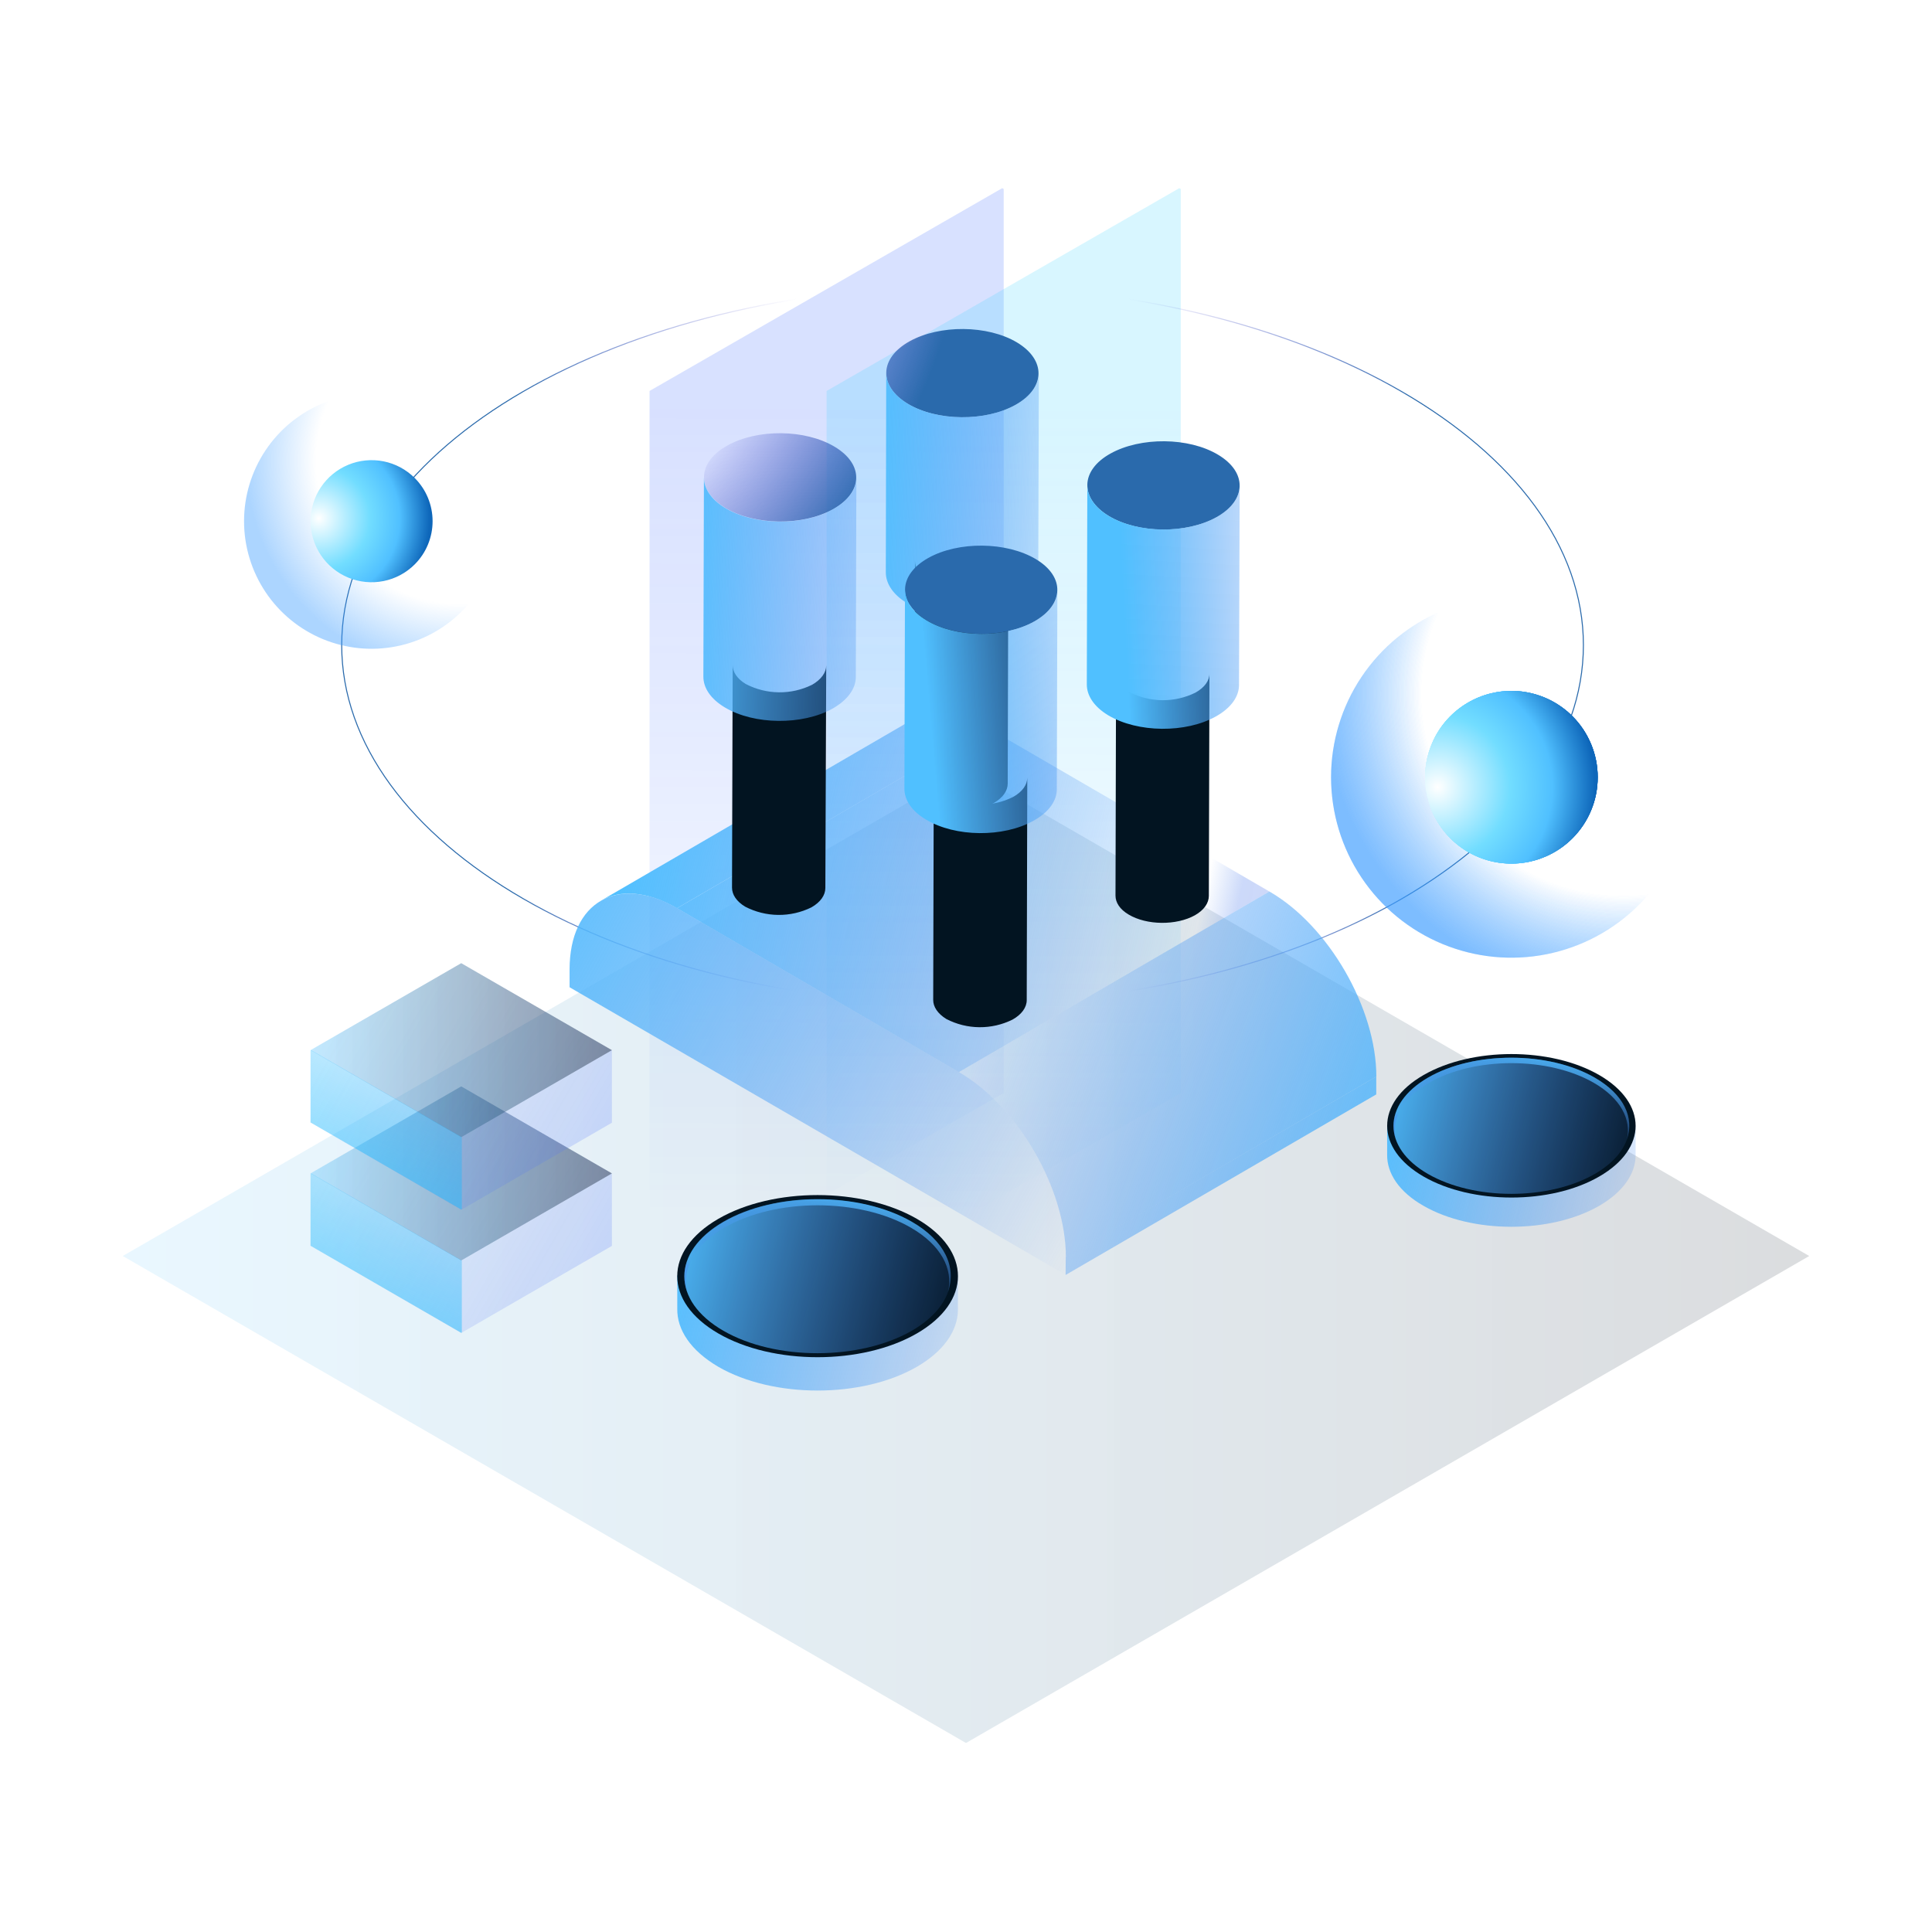 <svg width="1920" height="1920" viewBox="0 0 1920 1920" fill="none" xmlns="http://www.w3.org/2000/svg">
<rect width="1920" height="1920" />
<path opacity="0.25" d="M960 1732.17L1798 1248.21L960 764.238L122 1248.21L960 1732.17Z" fill="url(#paint0_linear_11_1160)"/>
<g filter="url(#filter0_f_11_1160)">
<path opacity="0.25" d="M645.518 1286.85L646.984 1287.69L997.453 1086.17V187.843L995.987 187L645.518 388.517V1286.85Z" fill="url(#paint1_linear_11_1160)"/>
<path opacity="0.25" d="M821.485 1286.85L822.951 1287.69L1173.42 1086.17V187.843L1171.95 187L821.485 388.517V1286.85Z" fill="url(#paint2_linear_11_1160)"/>
</g>
<g clip-path="url(#clip0_11_1160)">
<path d="M1573.56 641.094C1573.56 739.209 1504.84 828.355 1393.32 893.041C1281.79 957.728 1127.34 997.723 956.799 997.723C786.26 997.723 631.527 957.681 519.821 893.041C408.115 828.401 339.576 739.209 339.576 641.094C339.576 542.978 408.254 453.832 519.821 389.146C631.388 324.46 785.89 284.464 956.43 284.464C1126.97 284.464 1281.29 324.506 1392.95 389.146C1504.6 453.786 1573.56 542.932 1573.56 641.094Z" stroke="url(#paint3_radial_11_1160)" stroke-miterlimit="10"/>
<path d="M1628.74 899.237C1603.68 924.309 1571.74 941.383 1536.97 948.298C1502.21 955.213 1466.17 951.659 1433.43 938.086C1400.68 924.514 1372.69 901.531 1353 872.045C1333.31 842.559 1322.8 807.893 1322.8 772.431C1322.8 736.969 1333.31 702.303 1353 672.817C1372.69 643.331 1400.68 620.348 1433.43 606.775C1466.17 593.203 1502.21 589.649 1536.97 596.564C1571.74 603.479 1603.68 620.552 1628.74 645.625C1662.34 679.265 1681.21 724.875 1681.21 772.431C1681.21 819.987 1662.34 865.597 1628.74 899.237Z" fill="url(#paint4_radial_11_1160)"/>
<path d="M1562.65 833.118C1550.66 845.118 1535.37 853.29 1518.73 856.6C1502.09 859.91 1484.85 858.21 1469.17 851.714C1453.5 845.218 1440.11 834.219 1430.68 820.107C1421.26 805.995 1416.23 789.403 1416.23 772.431C1416.23 755.459 1421.26 738.867 1430.68 724.755C1440.11 710.643 1453.5 699.644 1469.17 693.148C1484.85 686.652 1502.09 684.952 1518.73 688.262C1535.37 691.572 1550.66 699.744 1562.65 711.744C1570.62 719.713 1576.94 729.174 1581.25 739.587C1585.56 750 1587.78 761.16 1587.78 772.431C1587.78 783.702 1585.56 794.862 1581.25 805.275C1576.94 815.688 1570.62 825.149 1562.65 833.118Z" fill="url(#paint5_radial_11_1160)"/>
<path d="M458.861 607.618C441.138 625.347 418.557 637.421 393.975 642.311C369.393 647.202 343.914 644.69 320.758 635.094C297.603 625.498 277.812 609.248 263.888 588.399C249.964 567.55 242.532 543.038 242.532 517.963C242.532 492.889 249.964 468.377 263.888 447.528C277.812 426.679 297.603 410.429 320.758 400.832C343.914 391.236 369.393 388.724 393.975 393.615C418.557 398.506 441.138 410.579 458.861 428.309C470.63 440.082 479.966 454.059 486.336 469.442C492.705 484.825 495.984 501.313 495.984 517.963C495.984 534.614 492.705 551.101 486.336 566.484C479.966 581.867 470.63 595.845 458.861 607.618Z" fill="url(#paint6_radial_11_1160)"/>
<path d="M412.136 560.872C403.655 569.352 392.85 575.126 381.089 577.464C369.328 579.802 357.138 578.598 346.06 574.006C334.982 569.413 325.514 561.638 318.853 551.662C312.192 541.687 308.637 529.96 308.637 517.963C308.637 505.967 312.192 494.24 318.853 484.264C325.514 474.289 334.982 466.514 346.06 461.921C357.138 457.328 369.328 456.125 381.089 458.463C392.85 460.801 403.655 466.575 412.136 475.055C417.771 480.689 422.241 487.378 425.29 494.74C428.34 502.102 429.909 509.994 429.909 517.963C429.909 525.933 428.34 533.824 425.29 541.187C422.241 548.549 417.771 555.238 412.136 560.872V560.872Z" fill="url(#paint7_radial_11_1160)"/>
<path d="M597.049 895.168L905.637 715.813C925.048 704.578 951.854 706.103 981.432 723.257L672.844 902.566C643.265 885.551 616.367 883.886 597.049 895.168Z" fill="url(#paint8_linear_11_1160)"/>
<path d="M1059.12 1249.35L1367.71 1069.9V1087.61L1058.98 1267.06L1059.12 1249.35Z" fill="url(#paint9_linear_11_1160)"/>
<path d="M672.844 902.566L981.433 723.257L1261.51 885.967L952.963 1065.41L672.844 902.566Z" fill="url(#paint10_linear_11_1160)"/>
<path d="M952.963 1065.41L1261.51 885.967C1320.43 919.859 1367.8 1002.25 1367.8 1069.9L1059.26 1249.35C1059.26 1181.7 1011.66 1099.35 952.963 1065.41Z" fill="url(#paint11_linear_11_1160)"/>
<path d="M952.963 1065.41C1011.66 1099.35 1059.26 1181.7 1059.26 1249.35V1267.06L566.038 981.123V963.553C566.038 895.908 614.288 868.72 672.983 902.566L952.963 1065.41Z" fill="url(#paint12_linear_11_1160)"/>
<path d="M988.227 576.731C977.977 581.824 966.67 584.424 955.225 584.32C943.781 584.215 932.524 581.409 922.368 576.13C913.633 570.813 909.289 563.97 909.289 557.265L908.688 778.511C908.688 785.308 913.31 792.105 921.813 797.284C939.699 808.103 969.186 808.334 987.58 798.023C996.823 792.706 1001.44 785.771 1001.44 778.789L1002.05 557.45C1002.28 564.524 997.516 571.552 988.227 576.731Z" fill="#021421"/>
<path d="M1010.6 340.273C981.571 322.934 933.691 322.472 903.696 339.302C873.702 356.132 873.055 383.829 902.125 401.26C931.195 418.692 979.214 419.108 1009.16 402.37C1039.11 385.632 1039.8 357.751 1010.6 340.273Z" fill="url(#paint13_radial_11_1160)"/>
<path d="M1009.16 402.37C979.214 419.108 931.241 418.784 902.125 401.26C887.844 392.66 880.726 381.655 880.726 370.604L880.311 568.824C880.311 579.875 887.382 591.018 901.663 599.526C930.918 617.004 978.752 617.466 1008.7 600.636C1023.95 592.128 1031.81 580.754 1031.81 569.333L1032.41 371.206C1032.09 382.349 1024.32 393.769 1009.16 402.37Z" fill="url(#paint14_linear_11_1160)"/>
<path d="M1188.07 688.302C1177.82 693.373 1166.52 695.961 1155.09 695.857C1143.66 695.752 1132.41 692.959 1122.25 687.701C1113.52 682.384 1109.13 675.587 1109.13 668.79L1108.57 890.036C1108.57 896.879 1112.78 903.63 1121.61 908.855C1139.59 919.628 1169.03 919.859 1187.47 909.595C1196.71 904.37 1201.33 897.342 1201.33 890.314L1201.93 669.067C1202.12 676.049 1197.4 683.077 1188.07 688.302Z" fill="#021421"/>
<path d="M1210.48 451.89C1181.41 434.458 1133.49 434.042 1103.49 450.78C1073.5 467.518 1072.9 495.353 1102.01 512.877C1131.13 530.401 1179.06 530.679 1209 513.941C1238.95 497.203 1239.74 469.321 1210.48 451.89Z" fill="url(#paint15_radial_11_1160)"/>
<path d="M1209 513.941C1179.06 530.679 1131.13 530.17 1102.01 512.877C1087.73 504.231 1080.57 493.18 1080.57 482.129L1080.06 680.211C1080.06 691.215 1087.08 702.266 1101.36 710.866C1130.57 728.297 1178.5 728.806 1208.45 711.929C1223.7 703.375 1231.33 692.047 1231.33 680.673L1231.97 482.546C1231.97 493.92 1224.21 505.294 1209 513.941Z" fill="url(#paint16_linear_11_1160)"/>
<path d="M1006.9 791.966C996.655 797.081 985.345 799.693 973.897 799.589C962.449 799.485 951.188 796.666 941.04 791.365C932.305 786.187 927.96 779.251 927.96 772.454L927.406 993.746C927.406 1000.54 931.75 1007.29 940.439 1012.66C950.589 1017.93 961.838 1020.73 973.273 1020.83C984.708 1020.93 996.006 1018.34 1006.25 1013.26C1015.49 1008.08 1020.35 1001.01 1020.35 993.931L1020.9 772.824C1020.9 779.76 1016.19 786.741 1006.9 791.966Z" fill="#021421"/>
<path d="M1029.41 555.647C1000.2 538.215 952.316 537.707 922.368 554.583C892.42 571.46 891.726 599.064 920.843 616.495C949.959 633.927 997.886 634.482 1027.83 617.605C1057.78 600.728 1058.48 572.986 1029.41 555.647Z" fill="url(#paint17_radial_11_1160)"/>
<path d="M1027.83 617.605C997.886 634.482 949.913 633.973 920.843 616.495C906.469 607.941 899.352 596.891 899.352 585.84L898.797 783.828C898.797 794.879 905.868 806.069 920.288 814.484C949.358 832.008 997.193 832.47 1027.14 815.594C1042.48 807.132 1050.25 795.712 1050.25 784.383L1050.8 586.21C1050.71 597.723 1042.99 609.005 1027.83 617.605Z" fill="url(#paint18_linear_11_1160)"/>
<path d="M807.011 680.534C796.752 685.584 785.449 688.148 774.017 688.02C762.584 687.891 751.342 685.073 741.199 679.794C732.464 674.57 728.119 667.773 728.119 660.883L727.472 882.129C727.472 888.926 731.724 895.723 740.551 901.041C750.7 906.305 761.944 909.111 773.375 909.231C784.807 909.352 796.106 906.784 806.364 901.734C815.607 896.463 820.229 889.481 820.229 882.453L821.107 661.299C821.107 668.143 816.347 675.171 807.011 680.534Z" fill="#021421"/>
<path d="M829.472 443.983C800.356 426.459 752.522 425.997 722.573 442.874C692.625 459.75 691.886 487.354 721.002 504.832C750.118 522.31 798.045 522.818 827.993 505.941C857.942 489.065 858.635 461.415 829.472 443.983Z" fill="url(#paint19_radial_11_1160)"/>
<path d="M827.947 506.08C797.999 522.957 750.072 522.402 720.956 504.971C706.629 496.463 699.465 485.32 699.558 474.269L699.003 672.443C699.003 683.493 706.028 694.498 720.447 703.098C749.518 720.437 797.398 720.9 827.393 704.208C842.598 695.561 850.501 684.187 850.501 672.766L851.056 474.778C850.917 486.198 843.337 497.526 827.947 506.08Z" fill="url(#paint20_linear_11_1160)"/>
<path d="M1378.53 1118.17V1147.49C1378.25 1165.98 1390.31 1184.48 1414.71 1198.35C1462.92 1226.09 1541.07 1226.09 1589.27 1198.35C1613.12 1184.48 1625.18 1166.63 1625.46 1148.6V1119.23L1378.53 1118.17Z" fill="url(#paint21_linear_11_1160)"/>
<path d="M1589.27 1169.22C1637.52 1141.48 1637.52 1096.25 1589.27 1068.37C1541.02 1040.49 1462.92 1040.63 1414.71 1068.37C1366.51 1096.12 1366.51 1141.38 1414.71 1169.22C1462.92 1197.05 1541.21 1197.1 1589.27 1169.22Z" fill="#021421"/>
<path d="M1584.88 1166.67C1630.64 1140.23 1630.64 1097.32 1584.88 1070.96C1539.13 1044.61 1464.72 1044.52 1419.1 1070.96C1373.49 1097.41 1373.35 1140.32 1419.1 1166.67C1464.86 1193.03 1539.13 1193.03 1584.88 1166.67Z" fill="url(#paint22_linear_11_1160)"/>
<path d="M1420.03 1076.14C1465.32 1050.02 1538.71 1050.02 1583.96 1076.14C1610.58 1091.54 1621.44 1112.53 1616.73 1132.55C1624.44 1110.96 1613.86 1087.65 1584.88 1070.96C1539.13 1044.52 1464.72 1044.52 1419.1 1070.96C1390.17 1087.65 1379.59 1110.96 1387.26 1132.55C1382.55 1112.53 1393.32 1091.54 1420.03 1076.14Z" fill="url(#paint23_linear_11_1160)"/>
<path d="M673.076 1267.47V1300.58C672.706 1321.48 686.34 1342.19 713.885 1358.33C768.374 1389.77 856.694 1389.77 911.137 1358.33C938.036 1342.75 951.669 1322.45 951.993 1302.1V1268.95L673.076 1267.47Z" fill="url(#paint24_linear_11_1160)"/>
<path d="M911.137 1325.18C965.627 1293.69 965.627 1242.69 911.137 1211.25C856.648 1179.81 768.374 1179.76 713.885 1211.25C659.395 1242.74 659.442 1293.69 713.885 1325.18C768.328 1356.66 856.694 1356.62 911.137 1325.18Z" fill="#021421"/>
<path d="M906.146 1322.49C957.862 1292.63 957.862 1244.21 906.146 1214.35C854.429 1184.48 770.593 1184.48 718.876 1214.35C667.16 1244.21 667.16 1292.63 718.876 1322.49C770.593 1352.36 854.429 1352.13 906.146 1322.49Z" fill="url(#paint25_linear_11_1160)"/>
<path d="M719.939 1219.99C771.055 1190.44 853.968 1190.44 905.129 1219.99C935.216 1237.37 947.464 1261.09 942.103 1283.7C950.791 1259.33 938.821 1232.84 906.1 1214.11C854.383 1184.24 770.547 1184.24 718.83 1214.11C686.109 1233.03 674.185 1259.33 682.874 1283.7C677.605 1261.09 689.852 1237.37 719.939 1219.99Z" fill="url(#paint26_linear_11_1160)"/>
<path d="M458.353 1079.66L608.095 1166.12V1238.16L458.353 1324.67L308.611 1238.16V1166.12L458.353 1079.66Z" fill="url(#paint27_linear_11_1160)"/>
<path opacity="0.25" d="M458.353 1252.63L608.095 1166.12L458.353 1079.66L308.611 1166.12L458.353 1252.63Z" fill="url(#paint28_linear_11_1160)"/>
<path opacity="0.5" d="M458.353 1252.63L608.095 1166.12L458.353 1079.66L308.611 1166.12L458.353 1252.63Z" fill="url(#paint29_linear_11_1160)"/>
<path d="M458.954 1324.16L458.353 1324.53L308.611 1238.02V1166.49L309.258 1166.12L458.954 1252.63V1324.16Z" fill="url(#paint30_linear_11_1160)"/>
<path d="M458.353 957.219L608.095 1043.73V1115.77L458.353 1202.28L308.611 1115.81V1043.64L458.353 957.219Z" fill="url(#paint31_linear_11_1160)"/>
<path opacity="0.25" d="M458.353 1130.1L608.095 1043.64L458.353 957.219L308.611 1043.64L458.353 1130.1Z" fill="url(#paint32_linear_11_1160)"/>
<path opacity="0.5" d="M458.353 1130.1L608.095 1043.64L458.353 957.219L308.611 1043.64L458.353 1130.1Z" fill="url(#paint33_linear_11_1160)"/>
<path d="M458.954 1201.63L458.353 1202L308.611 1115.49V1044.01L309.258 1043.64L458.954 1130.1V1201.63Z" fill="url(#paint34_linear_11_1160)"/>
<path d="M1562.65 833.118C1550.66 845.118 1535.37 853.29 1518.73 856.6C1502.09 859.91 1484.85 858.21 1469.17 851.714C1453.5 845.218 1440.11 834.219 1430.68 820.107C1421.26 805.995 1416.23 789.403 1416.23 772.431C1416.23 755.459 1421.26 738.867 1430.68 724.755C1440.11 710.643 1453.5 699.644 1469.17 693.148C1484.85 686.652 1502.09 684.952 1518.73 688.262C1535.37 691.572 1550.66 699.744 1562.65 711.744C1570.62 719.713 1576.94 729.174 1581.25 739.587C1585.56 750 1587.78 761.16 1587.78 772.431C1587.78 783.702 1585.56 794.862 1581.25 805.275C1576.94 815.688 1570.62 825.149 1562.65 833.118Z" fill="url(#paint35_radial_11_1160)"/>
<path d="M1628.74 899.237C1603.68 924.309 1571.74 941.383 1536.97 948.298C1502.21 955.213 1466.17 951.659 1433.43 938.086C1400.68 924.514 1372.69 901.531 1353 872.045C1333.31 842.559 1322.8 807.893 1322.8 772.431C1322.8 736.969 1333.31 702.303 1353 672.817C1372.69 643.331 1400.68 620.348 1433.43 606.775C1466.17 593.203 1502.21 589.649 1536.97 596.564C1571.74 603.479 1603.68 620.552 1628.74 645.625C1662.34 679.265 1681.21 724.875 1681.21 772.431C1681.21 819.987 1662.34 865.597 1628.74 899.237Z" fill="url(#paint36_radial_11_1160)"/>
<path d="M1562.65 833.118C1550.66 845.118 1535.37 853.29 1518.73 856.6C1502.09 859.91 1484.85 858.21 1469.17 851.714C1453.5 845.218 1440.11 834.219 1430.68 820.107C1421.26 805.995 1416.23 789.403 1416.23 772.431C1416.23 755.459 1421.26 738.867 1430.68 724.755C1440.11 710.643 1453.5 699.644 1469.17 693.148C1484.85 686.652 1502.09 684.952 1518.73 688.262C1535.37 691.572 1550.66 699.744 1562.65 711.744C1570.62 719.713 1576.94 729.174 1581.25 739.587C1585.56 750 1587.78 761.16 1587.78 772.431C1587.78 783.702 1585.56 794.862 1581.25 805.275C1576.94 815.688 1570.62 825.149 1562.65 833.118Z" fill="url(#paint37_radial_11_1160)"/>
<path d="M1562.65 833.118C1550.66 845.118 1535.37 853.29 1518.73 856.6C1502.09 859.91 1484.85 858.21 1469.17 851.714C1453.5 845.218 1440.11 834.219 1430.68 820.107C1421.26 805.995 1416.23 789.403 1416.23 772.431C1416.23 755.459 1421.26 738.867 1430.68 724.755C1440.11 710.643 1453.5 699.644 1469.17 693.148C1484.85 686.652 1502.09 684.952 1518.73 688.262C1535.37 691.572 1550.66 699.744 1562.65 711.744C1570.62 719.713 1576.94 729.174 1581.25 739.587C1585.56 750 1587.78 761.16 1587.78 772.431C1587.78 783.702 1585.56 794.862 1581.25 805.275C1576.94 815.688 1570.62 825.149 1562.65 833.118Z" fill="url(#paint38_radial_11_1160)"/>
</g>
<defs>
<filter id="filter0_f_11_1160" x="610.518" y="152" width="597.903" height="1170.69" filterUnits="userSpaceOnUse" color-interpolation-filters="sRGB">
<feFlood flood-opacity="0" result="BackgroundImageFix"/>
<feBlend mode="normal" in="SourceGraphic" in2="BackgroundImageFix" result="shape"/>
<feGaussianBlur stdDeviation="17.5" result="effect1_foregroundBlur_11_1160"/>
</filter>
<linearGradient id="paint0_linear_11_1160" x1="122" y1="1248.21" x2="1798" y2="1248.21" gradientUnits="userSpaceOnUse">
<stop stop-color="#50C0FF" stop-opacity="0.5"/>
<stop offset="1" stop-color="#000B1B" stop-opacity="0.57"/>
</linearGradient>
<linearGradient id="paint1_linear_11_1160" x1="646.984" y1="1207.87" x2="648.927" y2="399.967" gradientUnits="userSpaceOnUse">
<stop stop-color="#0047FF" stop-opacity="0"/>
<stop offset="1" stop-color="#305DFF" stop-opacity="0.76"/>
</linearGradient>
<linearGradient id="paint2_linear_11_1160" x1="822.951" y1="1207.87" x2="824.894" y2="399.967" gradientUnits="userSpaceOnUse">
<stop stop-color="#00A3FF" stop-opacity="0"/>
<stop offset="1" stop-color="#30CDFF" stop-opacity="0.76"/>
</linearGradient>
<radialGradient id="paint3_radial_11_1160" cx="0" cy="0" r="1" gradientUnits="userSpaceOnUse" gradientTransform="translate(956.43 641.094) scale(506.026 506.254)">
<stop stop-color="#2A6AAC" stop-opacity="0"/>
<stop offset="0.75" stop-color="#4441CB" stop-opacity="0"/>
<stop offset="1" stop-color="#2A6AAC"/>
</radialGradient>
<radialGradient id="paint4_radial_11_1160" cx="0" cy="0" r="1" gradientUnits="userSpaceOnUse" gradientTransform="translate(1613.08 689.634) rotate(134.987) scale(298.368)">
<stop stop-color="white" stop-opacity="0"/>
<stop offset="0.67" stop-color="#3E9DFF" stop-opacity="0"/>
<stop offset="1" stop-color="#3E9DFF" stop-opacity="0.43"/>
</radialGradient>
<radialGradient id="paint5_radial_11_1160" cx="0" cy="0" r="1" gradientUnits="userSpaceOnUse" gradientTransform="translate(1428.61 782.27) rotate(-29.998) scale(156.335 156.37)">
<stop stop-color="white"/>
<stop offset="0.46" stop-color="#72DDFF"/>
<stop offset="0.73" stop-color="#50C0FF"/>
<stop offset="1" stop-color="#0E67BA"/>
</radialGradient>
<radialGradient id="paint6_radial_11_1160" cx="0" cy="0" r="1" gradientUnits="userSpaceOnUse" gradientTransform="translate(455.811 458.076) rotate(134.987) scale(211.277)">
<stop stop-color="white" stop-opacity="0"/>
<stop offset="0.67" stop-color="#3E9DFF" stop-opacity="0"/>
<stop offset="1" stop-color="#3E9DFF" stop-opacity="0.43"/>
</radialGradient>
<radialGradient id="paint7_radial_11_1160" cx="0" cy="0" r="1" gradientUnits="userSpaceOnUse" gradientTransform="translate(316.8 515.184) rotate(-29.998) scale(110.145 110.17)">
<stop stop-color="white"/>
<stop offset="0.46" stop-color="#72DDFF"/>
<stop offset="0.73" stop-color="#50C0FF"/>
<stop offset="1" stop-color="#0E67BA"/>
</radialGradient>
<linearGradient id="paint8_linear_11_1160" x1="633.606" y1="772.269" x2="1326.88" y2="923.659" gradientUnits="userSpaceOnUse">
<stop stop-color="#50C0FF"/>
<stop offset="0.81" stop-color="#4982EE" stop-opacity="0"/>
<stop offset="0.86" stop-color="#4877EB" stop-opacity="0.28"/>
<stop offset="1" stop-color="#455FE4" stop-opacity="0.25"/>
</linearGradient>
<linearGradient id="paint9_linear_11_1160" x1="1416.7" y1="1243.43" x2="793.634" y2="1014" gradientUnits="userSpaceOnUse">
<stop stop-color="#50C0FF"/>
<stop offset="0.81" stop-color="#4982EE" stop-opacity="0"/>
<stop offset="0.86" stop-color="#4877EB" stop-opacity="0.28"/>
<stop offset="1" stop-color="#455FE4" stop-opacity="0.25"/>
</linearGradient>
<linearGradient id="paint10_linear_11_1160" x1="623.346" y1="819.154" x2="1316.62" y2="970.544" gradientUnits="userSpaceOnUse">
<stop stop-color="#50C0FF"/>
<stop offset="0.81" stop-color="#4982EE" stop-opacity="0"/>
<stop offset="0.86" stop-color="#4877EB" stop-opacity="0.28"/>
<stop offset="1" stop-color="#455FE4" stop-opacity="0.25"/>
</linearGradient>
<linearGradient id="paint11_linear_11_1160" x1="1443.04" y1="1171.85" x2="820.024" y2="942.42" gradientUnits="userSpaceOnUse">
<stop stop-color="#50C0FF"/>
<stop offset="0.81" stop-color="#4982EE" stop-opacity="0"/>
<stop offset="0.86" stop-color="#4877EB" stop-opacity="0.28"/>
<stop offset="1" stop-color="#455FE4" stop-opacity="0.25"/>
</linearGradient>
<linearGradient id="paint12_linear_11_1160" x1="484.789" y1="876.719" x2="1237.49" y2="1287.25" gradientUnits="userSpaceOnUse">
<stop stop-color="#50C0FF"/>
<stop offset="0.81" stop-color="#4982EE" stop-opacity="0"/>
<stop offset="0.86" stop-color="#4877EB" stop-opacity="0.28"/>
<stop offset="1" stop-color="#455FE4" stop-opacity="0.25"/>
</linearGradient>
<radialGradient id="paint13_radial_11_1160" cx="0" cy="0" r="1" gradientUnits="userSpaceOnUse" gradientTransform="translate(330.055 140.481) scale(637.882 638.169)">
<stop stop-color="#2A6AAC" stop-opacity="0"/>
<stop offset="0.75" stop-color="#4441CB" stop-opacity="0"/>
<stop offset="1" stop-color="#2A6AAC"/>
</radialGradient>
<linearGradient id="paint14_linear_11_1160" x1="864.458" y1="488.51" x2="1167.36" y2="496.317" gradientUnits="userSpaceOnUse">
<stop stop-color="#50C0FF"/>
<stop offset="0.81" stop-color="#4982EE" stop-opacity="0"/>
<stop offset="0.86" stop-color="#4877EB" stop-opacity="0.28"/>
<stop offset="1" stop-color="#455FE4" stop-opacity="0.25"/>
</linearGradient>
<radialGradient id="paint15_radial_11_1160" cx="0" cy="0" r="1" gradientUnits="userSpaceOnUse" gradientTransform="translate(330.056 140.481) scale(637.881 638.169)">
<stop stop-color="#2A6AAC" stop-opacity="0"/>
<stop offset="0.75" stop-color="#4441CB" stop-opacity="0"/>
<stop offset="1" stop-color="#2A6AAC"/>
</radialGradient>
<linearGradient id="paint16_linear_11_1160" x1="1116.85" y1="603.364" x2="1357.31" y2="590.891" gradientUnits="userSpaceOnUse">
<stop stop-color="#50C0FF"/>
<stop offset="0.81" stop-color="#4982EE" stop-opacity="0"/>
<stop offset="0.86" stop-color="#4877EB" stop-opacity="0.28"/>
<stop offset="1" stop-color="#455FE4" stop-opacity="0.25"/>
</linearGradient>
<radialGradient id="paint17_radial_11_1160" cx="0" cy="0" r="1" gradientUnits="userSpaceOnUse" gradientTransform="translate(330.056 140.481) scale(637.882 638.169)">
<stop stop-color="#2A6AAC" stop-opacity="0"/>
<stop offset="0.75" stop-color="#4441CB" stop-opacity="0"/>
<stop offset="1" stop-color="#2A6AAC"/>
</radialGradient>
<linearGradient id="paint18_linear_11_1160" x1="923.939" y1="708.277" x2="1178.46" y2="686.426" gradientUnits="userSpaceOnUse">
<stop stop-color="#50C0FF"/>
<stop offset="0.81" stop-color="#4982EE" stop-opacity="0"/>
<stop offset="0.86" stop-color="#4877EB" stop-opacity="0.28"/>
<stop offset="1" stop-color="#455FE4" stop-opacity="0.25"/>
</linearGradient>
<radialGradient id="paint19_radial_11_1160" cx="0" cy="0" r="1" gradientUnits="userSpaceOnUse" gradientTransform="translate(330.056 140.481) scale(637.881 638.169)">
<stop stop-color="#2A6AAC" stop-opacity="0"/>
<stop offset="0.75" stop-color="#4441CB" stop-opacity="0"/>
<stop offset="1" stop-color="#2A6AAC"/>
</radialGradient>
<linearGradient id="paint20_linear_11_1160" x1="673.353" y1="589.77" x2="1007.5" y2="603.814" gradientUnits="userSpaceOnUse">
<stop stop-color="#50C0FF"/>
<stop offset="0.81" stop-color="#4982EE" stop-opacity="0"/>
<stop offset="0.86" stop-color="#4877EB" stop-opacity="0.28"/>
<stop offset="1" stop-color="#455FE4" stop-opacity="0.25"/>
</linearGradient>
<linearGradient id="paint21_linear_11_1160" x1="1355.65" y1="1128.3" x2="1766.67" y2="1213.99" gradientUnits="userSpaceOnUse">
<stop stop-color="#50C0FF"/>
<stop offset="0.81" stop-color="#4982EE" stop-opacity="0"/>
<stop offset="0.86" stop-color="#4877EB" stop-opacity="0.28"/>
<stop offset="1" stop-color="#455FE4" stop-opacity="0.25"/>
</linearGradient>
<linearGradient id="paint22_linear_11_1160" x1="1367.25" y1="1085.62" x2="1710.1" y2="1169.98" gradientUnits="userSpaceOnUse">
<stop stop-color="#50C0FF"/>
<stop offset="0.81" stop-color="#4982EE" stop-opacity="0"/>
<stop offset="0.86" stop-color="#4877EB" stop-opacity="0.28"/>
<stop offset="1" stop-color="#455FE4" stop-opacity="0.25"/>
</linearGradient>
<linearGradient id="paint23_linear_11_1160" x1="1520.36" y1="1035.87" x2="1495.02" y2="1150.16" gradientUnits="userSpaceOnUse">
<stop stop-color="#50C0FF"/>
<stop offset="0.81" stop-color="#4982EE" stop-opacity="0"/>
<stop offset="0.86" stop-color="#4877EB" stop-opacity="0.28"/>
<stop offset="1" stop-color="#455FE4" stop-opacity="0.25"/>
</linearGradient>
<linearGradient id="paint24_linear_11_1160" x1="647.148" y1="1278.94" x2="1111.5" y2="1375.72" gradientUnits="userSpaceOnUse">
<stop stop-color="#50C0FF"/>
<stop offset="0.81" stop-color="#4982EE" stop-opacity="0"/>
<stop offset="0.86" stop-color="#4877EB" stop-opacity="0.28"/>
<stop offset="1" stop-color="#455FE4" stop-opacity="0.25"/>
</linearGradient>
<linearGradient id="paint25_linear_11_1160" x1="660.273" y1="1230.71" x2="1047.59" y2="1326.02" gradientUnits="userSpaceOnUse">
<stop stop-color="#50C0FF"/>
<stop offset="0.81" stop-color="#4982EE" stop-opacity="0"/>
<stop offset="0.86" stop-color="#4877EB" stop-opacity="0.28"/>
<stop offset="1" stop-color="#455FE4" stop-opacity="0.25"/>
</linearGradient>
<linearGradient id="paint26_linear_11_1160" x1="833.262" y1="1174.49" x2="804.63" y2="1303.62" gradientUnits="userSpaceOnUse">
<stop stop-color="#50C0FF"/>
<stop offset="0.81" stop-color="#4982EE" stop-opacity="0"/>
<stop offset="0.86" stop-color="#4877EB" stop-opacity="0.28"/>
<stop offset="1" stop-color="#455FE4" stop-opacity="0.25"/>
</linearGradient>
<linearGradient id="paint27_linear_11_1160" x1="629.863" y1="1301.46" x2="330.958" y2="1128.55" gradientUnits="userSpaceOnUse">
<stop stop-color="#5076FF" stop-opacity="0.25"/>
<stop offset="1" stop-color="#455FE4" stop-opacity="0"/>
</linearGradient>
<linearGradient id="paint28_linear_11_1160" x1="308.611" y1="1166.12" x2="608.095" y2="1166.12" gradientUnits="userSpaceOnUse">
<stop stop-color="#50C0FF" stop-opacity="0.5"/>
<stop offset="1" stop-color="#000B1B" stop-opacity="0.57"/>
</linearGradient>
<linearGradient id="paint29_linear_11_1160" x1="308.611" y1="1166.12" x2="608.095" y2="1166.12" gradientUnits="userSpaceOnUse">
<stop stop-color="#50C0FF" stop-opacity="0.5"/>
<stop offset="1" stop-color="#000B1B" stop-opacity="0.57"/>
</linearGradient>
<linearGradient id="paint30_linear_11_1160" x1="308.056" y1="1407.02" x2="458.788" y2="1085.53" gradientUnits="userSpaceOnUse">
<stop stop-color="#30CDFF" stop-opacity="0.76"/>
<stop offset="1" stop-color="#00A3FF" stop-opacity="0"/>
</linearGradient>
<linearGradient id="paint31_linear_11_1160" x1="629.863" y1="1178.93" x2="330.958" y2="1006.02" gradientUnits="userSpaceOnUse">
<stop stop-color="#5076FF" stop-opacity="0.25"/>
<stop offset="1" stop-color="#455FE4" stop-opacity="0"/>
</linearGradient>
<linearGradient id="paint32_linear_11_1160" x1="308.611" y1="1043.59" x2="608.095" y2="1043.59" gradientUnits="userSpaceOnUse">
<stop stop-color="#50C0FF" stop-opacity="0.5"/>
<stop offset="1" stop-color="#000B1B" stop-opacity="0.57"/>
</linearGradient>
<linearGradient id="paint33_linear_11_1160" x1="308.611" y1="1043.59" x2="608.095" y2="1043.59" gradientUnits="userSpaceOnUse">
<stop stop-color="#50C0FF" stop-opacity="0.5"/>
<stop offset="1" stop-color="#000B1B" stop-opacity="0.57"/>
</linearGradient>
<linearGradient id="paint34_linear_11_1160" x1="308.056" y1="1284.49" x2="458.787" y2="963.051" gradientUnits="userSpaceOnUse">
<stop stop-color="#30CDFF" stop-opacity="0.76"/>
<stop offset="1" stop-color="#00A3FF" stop-opacity="0"/>
</linearGradient>
<radialGradient id="paint35_radial_11_1160" cx="0" cy="0" r="1" gradientUnits="userSpaceOnUse" gradientTransform="translate(1428.61 782.27) rotate(-29.998) scale(156.335 156.37)">
<stop stop-color="white"/>
<stop offset="0.46" stop-color="#72DDFF"/>
<stop offset="0.73" stop-color="#50C0FF"/>
<stop offset="1" stop-color="#0E67BA"/>
</radialGradient>
<radialGradient id="paint36_radial_11_1160" cx="0" cy="0" r="1" gradientUnits="userSpaceOnUse" gradientTransform="translate(1613.08 689.634) rotate(134.987) scale(298.368)">
<stop stop-color="white" stop-opacity="0"/>
<stop offset="0.67" stop-color="#3E9DFF" stop-opacity="0"/>
<stop offset="1" stop-color="#3E9DFF" stop-opacity="0.43"/>
</radialGradient>
<radialGradient id="paint37_radial_11_1160" cx="0" cy="0" r="1" gradientUnits="userSpaceOnUse" gradientTransform="translate(1428.61 782.27) rotate(-29.998) scale(156.335 156.37)">
<stop stop-color="white"/>
<stop offset="0.46" stop-color="#72DDFF"/>
<stop offset="0.73" stop-color="#50C0FF"/>
<stop offset="1" stop-color="#0E67BA"/>
</radialGradient>
<radialGradient id="paint38_radial_11_1160" cx="0" cy="0" r="1" gradientUnits="userSpaceOnUse" gradientTransform="translate(1428.61 782.27) rotate(-29.998) scale(156.335 156.37)">
<stop stop-color="white"/>
<stop offset="0.46" stop-color="#72DDFF"/>
<stop offset="0.73" stop-color="#50C0FF"/>
<stop offset="1" stop-color="#0E67BA"/>
</radialGradient>
<clipPath id="clip0_11_1160">
<rect width="1438.72" height="1099.76" fill="white" transform="translate(242.521 282.152)"/>
</clipPath>
</defs>
</svg>
